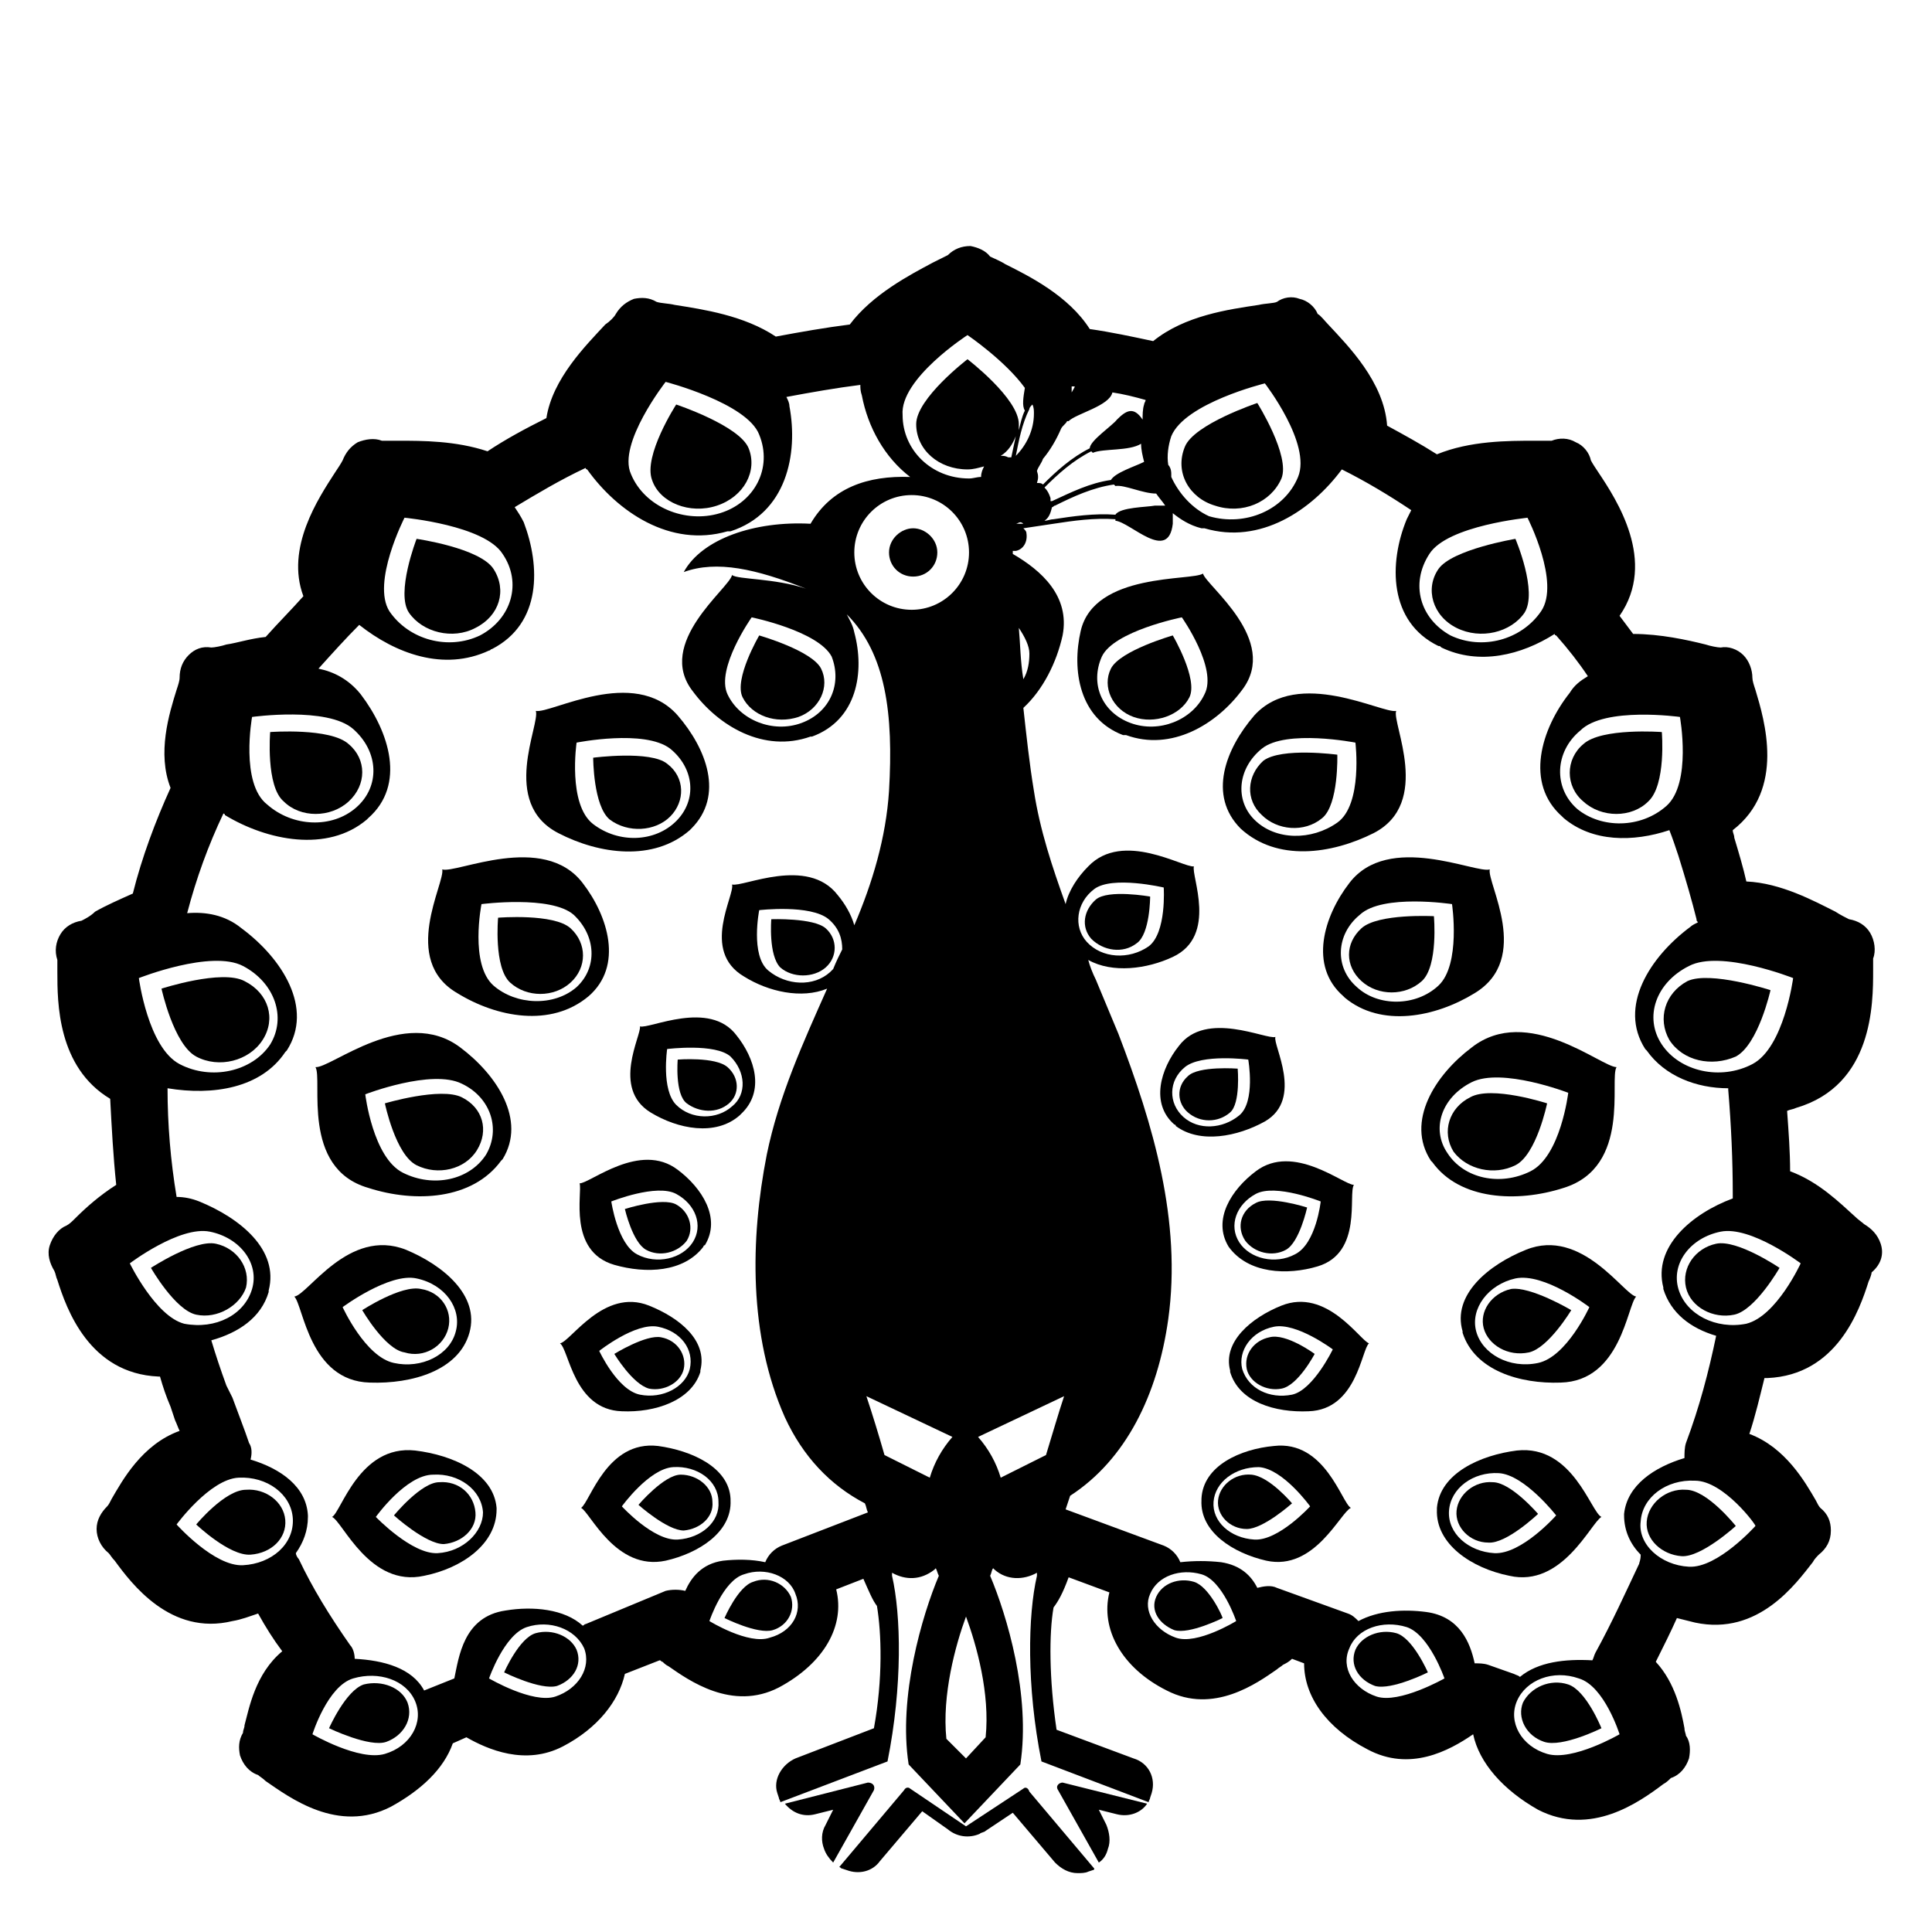 <svg width="128" height="128" xmlns="http://www.w3.org/2000/svg">
  <g>
    <path d="M124.6,82.4c-0.2-0.6-0.6-1-1.1-1.3c-0.1-0.1-0.4-0.3-0.6-0.5c-1-0.9-2.4-2.3-4.3-3c0-1.3-0.1-2.6-0.2-4 c0.2-0.1,0.4-0.1,0.6-0.2c5.1-1.5,5.1-6.9,5.1-9.1c0-0.3,0-0.7,0-0.8c0.2-0.5,0.1-1.2-0.2-1.7c-0.3-0.5-0.8-0.8-1.4-0.9 c-0.2-0.1-0.6-0.3-0.9-0.5c-1.4-0.7-3.6-1.9-5.9-2c-0.2-0.9-0.5-1.9-0.8-2.9c0-0.2-0.1-0.3-0.1-0.5c3.5-2.7,2.1-7.3,1.5-9.3 c-0.1-0.3-0.2-0.6-0.2-0.8c0-0.5-0.2-1.1-0.6-1.5c-0.4-0.4-1-0.6-1.5-0.5c-0.2,0-0.7-0.1-1-0.2c-1.2-0.3-3-0.7-4.8-0.7 c-0.3-0.4-0.6-0.8-0.9-1.2c2.5-3.6-0.2-7.7-1.4-9.5c-0.2-0.3-0.4-0.6-0.5-0.8c-0.1-0.5-0.5-1-1-1.2c-0.5-0.3-1.1-0.3-1.6-0.1 c-0.2,0-0.7,0-1.1,0c-1.8,0-4.3,0-6.5,0.9c-1.1-0.7-2.2-1.3-3.3-1.9c-0.2-2.9-2.6-5.3-3.9-6.7c-0.2-0.2-0.5-0.6-0.7-0.7 c-0.2-0.5-0.7-0.9-1.2-1c-0.5-0.2-1.1-0.1-1.5,0.2c-0.2,0.1-0.8,0.1-1.2,0.2c-2,0.3-4.9,0.7-7,2.4c-1.4-0.3-2.8-0.6-4.2-0.8 c-1.4-2.2-4-3.5-5.6-4.3c-0.3-0.2-0.8-0.4-1-0.5c-0.3-0.4-0.8-0.6-1.3-0.7c-0.6,0-1.1,0.2-1.5,0.6c-0.2,0.1-0.6,0.3-1,0.5 c-1.5,0.8-4,2.1-5.5,4.1c-1.6,0.2-3.3,0.5-4.9,0.8c-2.1-1.4-4.8-1.8-6.7-2.1c-0.4-0.1-0.9-0.1-1.2-0.2c-0.5-0.3-1-0.3-1.5-0.2 c-0.5,0.2-0.9,0.5-1.2,1c-0.1,0.2-0.4,0.5-0.7,0.7c-1.3,1.4-3.5,3.6-3.9,6.2c-1.4,0.7-2.7,1.4-3.9,2.2c-2.1-0.7-4.3-0.7-5.9-0.7 c-0.4,0-0.9,0-1.1,0c-0.5-0.2-1.1-0.1-1.6,0.1c-0.5,0.3-0.8,0.7-1,1.2c-0.1,0.2-0.3,0.5-0.5,0.8c-1.1,1.7-3.3,5-2.1,8.2 c-0.8,0.9-1.7,1.8-2.5,2.7c-1,0.1-1.9,0.4-2.6,0.5c-0.3,0.1-0.8,0.2-1,0.2c-0.6-0.1-1.1,0.1-1.5,0.5c-0.4,0.4-0.6,0.9-0.6,1.5 c0,0.2-0.1,0.5-0.2,0.8c-0.5,1.6-1.3,4.2-0.4,6.5c-1,2.2-1.9,4.6-2.5,7C7.9,59.6,7,60,6.3,60.4C6,60.7,5.6,60.9,5.4,61 c-0.6,0.1-1.1,0.4-1.4,0.9S3.6,63,3.8,63.6c0,0.2,0,0.6,0,0.8c0,2,0,6.3,3.5,8.4c0.1,1.9,0.2,3.8,0.4,5.7c-1.1,0.7-2,1.5-2.7,2.2 c-0.2,0.2-0.4,0.4-0.6,0.5c-0.5,0.2-0.9,0.7-1.1,1.3c-0.2,0.6,0,1.2,0.3,1.7c0.1,0.2,0.1,0.4,0.2,0.6c0.6,1.9,2.1,6.2,6.7,6.4 c0,0,0,0,0.1,0c0.2,0.7,0.4,1.3,0.7,2l0.3,0.9c0.1,0.2,0.2,0.5,0.3,0.7c-2.5,0.9-3.8,3.3-4.5,4.5c-0.1,0.2-0.2,0.4-0.3,0.5 c-0.4,0.4-0.7,0.9-0.7,1.5s0.3,1.2,0.8,1.6c0.1,0.1,0.2,0.3,0.4,0.5c1.1,1.5,3.7,5,7.8,4c0.6-0.1,1.1-0.3,1.7-0.5 c0.5,0.9,1,1.7,1.6,2.5c-1.8,1.5-2.2,3.8-2.5,4.9c0,0.2-0.1,0.3-0.1,0.5c-0.3,0.5-0.3,1-0.2,1.5c0.2,0.6,0.6,1.1,1.2,1.3 c0.1,0.1,0.3,0.2,0.5,0.4c1.6,1.1,4.8,3.5,8.3,1.7c2-1.1,3.5-2.5,4.1-4.2l0.9-0.4c1.4,0.8,3.9,1.9,6.4,0.6c2.3-1.2,3.7-3,4.1-4.8 l2.3-0.9c0.1,0,0.1,0.1,0.2,0.1c0.1,0.1,0.2,0.2,0.4,0.3c1.3,0.9,4.2,3,7.3,1.4c3-1.6,4.4-4.1,3.8-6.5l1.8-0.7 c0.4,0.9,0.6,1.4,0.9,1.8c0.3,1.8,0.4,4.8-0.2,8.1l-5.2,2c-0.9,0.4-1.5,1.4-1.2,2.3l0.1,0.3c0,0.1,0.1,0.2,0.1,0.3l7.1-2.7 c1-5,0.9-9.7,0.3-12.3c0-0.1,0-0.2,0-0.2c0.9,0.5,1.9,0.5,2.8-0.2l0.1-0.1c0.1,0.2,0.1,0.3,0.2,0.5c-1.1,2.6-2.7,8-2,12.5l3.7,3.9 l3.7-3.9c0.7-4.6-0.9-9.9-2-12.5c0.1-0.2,0.1-0.4,0.2-0.5l0.1,0.1c0.8,0.7,1.9,0.7,2.8,0.2c0,0.1,0,0.2,0,0.2 c-0.6,2.6-0.7,7.3,0.3,12.3l7.1,2.7c0-0.1,0.1-0.2,0.1-0.3l0.1-0.3c0.3-1-0.2-2-1.2-2.3l-5.1-1.9c-0.5-3.4-0.5-6.4-0.2-8.1 c0.3-0.4,0.6-0.9,1-2l2.7,1c-0.6,2.4,0.8,5,3.8,6.5c3.1,1.6,6-0.5,7.3-1.4c0.1-0.1,0.3-0.2,0.4-0.3c0.2-0.1,0.4-0.2,0.6-0.4 l0.8,0.3c0,2.2,1.5,4.3,4.2,5.7c2.8,1.5,5.4,0.1,7-1c0.4,1.9,2,3.7,4.3,5c3.5,1.8,6.7-0.5,8.3-1.7c0.2-0.1,0.4-0.3,0.5-0.4 c0.6-0.2,1-0.7,1.2-1.3c0.1-0.5,0.1-1.1-0.2-1.5c0-0.1-0.1-0.3-0.1-0.5c-0.2-1.1-0.6-3-1.9-4.4c0.5-1,1-2,1.4-2.9 c0.4,0.1,0.8,0.2,1.2,0.3c4.2,0.9,6.7-2.6,7.8-4c0.1-0.2,0.3-0.4,0.4-0.5c0.5-0.4,0.8-0.9,0.8-1.6c0-0.6-0.2-1.1-0.7-1.5 c-0.1-0.1-0.2-0.3-0.3-0.5c-0.7-1.2-2-3.5-4.4-4.4c0.4-1.2,0.7-2.5,1-3.7c0.1,0,0.2,0,0.2,0c4.6-0.2,6.1-4.5,6.7-6.4 c0.1-0.2,0.2-0.5,0.2-0.6C124.7,83.7,124.8,83,124.6,82.4z M118.8,64.8c0,0-0.6,4.6-2.7,5.7c-2.1,1.1-4.8,0.5-6-1.3 c-1.2-1.8-0.4-4.1,1.8-5.2C114,62.9,118.8,64.8,118.8,64.8z M111.3,47.5c0,0,0.8,4.4-0.9,5.9s-4.3,1.5-5.9,0.2 c-1.6-1.4-1.5-3.8,0.2-5.2C106.3,46.8,111.3,47.5,111.3,47.5z M94.7,36.7c1.2-1.9,6.6-2.4,6.5-2.4c0,0,2.2,4.3,0.9,6.2 c-1.3,1.9-3.9,2.6-6,1.6C94.1,41,93.4,38.7,94.7,36.7z M77.6,28.9c0.9-2.2,6.2-3.5,6.2-3.5s3.1,4,2.2,6.2c-0.9,2.2-3.5,3.3-5.9,2.6 c-1.1-0.5-2-1.5-2.5-2.6c0-0.1,0-0.1,0-0.2c0-0.3-0.1-0.5-0.2-0.6C77.3,30.2,77.4,29.5,77.6,28.9z M76.6,32.7 c0.2,0.3,0.4,0.5,0.6,0.8c-0.2,0-0.4,0-0.7,0c-0.5,0.1-2.3,0.1-2.6,0.6c-1.4-0.1-2.8,0.1-4.1,0.3c-0.2,0-0.4,0.1-0.6,0.1 c0.3-0.2,0.4-0.5,0.5-0.9c0.1,0,0.1-0.1,0.2-0.1c1.2-0.6,2.5-1.2,3.9-1.4l0.1,0.1C74.5,32.1,75.7,32.7,76.6,32.7z M69.2,32.3 c0.9-0.9,1.9-1.8,3.1-2.4l0.1,0.1c0.7-0.3,2.4-0.1,3.2-0.6c0,0.4,0.1,0.8,0.2,1.2c-0.6,0.3-1.9,0.7-2.2,1.2 c-1.4,0.2-2.6,0.8-3.9,1.4c0,0,0,0-0.1,0c0-0.1,0-0.2,0-0.2C69.5,32.7,69.4,32.5,69.2,32.3z M71,25.6c0.1,0,0.1,0,0.2,0 c0,0.1-0.1,0.2-0.2,0.4C71,25.9,71,25.7,71,25.6z M68.7,31.2c0.1-0.3,0.3-0.5,0.4-0.8c0.5-0.6,0.9-1.3,1.2-2 c0.1-0.2,0.3-0.3,0.4-0.5h0.1c0.5-0.5,2.7-1,2.9-1.9c0.7,0.1,1.5,0.3,2.2,0.5c0,0.1-0.1,0.2-0.1,0.3c-0.1,0.3-0.1,0.7-0.1,1 c-0.6-0.9-1.1-0.6-1.7,0c-0.3,0.4-1.8,1.4-1.8,1.9c-1.2,0.6-2.2,1.5-3.1,2.4C69,32,68.9,32,68.7,32C68.8,31.7,68.8,31.5,68.7,31.2z M68.4,26.8c0.1,0.2,0.1,0.4,0.1,0.6c0,1.1-0.5,2.1-1.2,2.8c0.2-1,0.4-2.1,0.9-3.1C68.2,27,68.3,26.9,68.4,26.8z M66.8,30.3 c-0.2-0.1-0.3-0.1-0.5-0.1c0.5-0.3,0.8-0.8,1-1.3c-0.1,0.5-0.2,0.9-0.3,1.4C66.9,30.3,66.9,30.3,66.8,30.3z M67.8,34.7 c-0.1,0-0.2,0-0.3,0c-0.1,0-0.1,0-0.2,0c0.1,0,0.2-0.1,0.3-0.1C67.6,34.6,67.7,34.6,67.8,34.7z M64.1,22.2c0,0,2.5,1.7,3.8,3.5 c-0.1,0.6-0.2,1.2,0,1.5c-0.2,0.4-0.3,0.9-0.4,1.3c0-0.1,0-0.3,0-0.4c0-1.7-3.4-4.3-3.4-4.3s-3.4,2.6-3.4,4.3c0,1.7,1.5,3,3.4,3 c0.4,0,0.7-0.1,1.1-0.2c-0.1,0.2-0.2,0.4-0.2,0.7c-0.3,0-0.5,0.1-0.8,0.1c-2.5,0-4.4-1.9-4.4-4.2C59.6,25.1,64.1,22.2,64.1,22.2z M64.2,36.6c0,2.1-1.7,3.8-3.8,3.8c-2.1,0-3.8-1.7-3.8-3.8c0-2.1,1.7-3.8,3.8-3.8C62.5,32.8,64.2,34.5,64.2,36.6z M44.1,25.3 c0,0,5.4,1.4,6.2,3.5c0.9,2.2-0.3,4.5-2.6,5.2s-5-0.4-5.9-2.6C40.9,29.4,44.1,25.3,44.1,25.3z M26.8,34.3c0,0,5.3,0.5,6.5,2.4 c1.3,1.9,0.6,4.3-1.5,5.4c-2.1,1-4.7,0.3-6-1.6C24.6,38.6,26.8,34.3,26.8,34.3z M16.7,47.5c0,0,5-0.7,6.7,0.8 c1.7,1.5,1.8,3.8,0.2,5.2c-1.6,1.4-4.2,1.3-5.9-0.2C15.9,51.9,16.7,47.5,16.7,47.5z M16.1,64c2.1,1.1,2.9,3.4,1.8,5.2 c-1.2,1.8-3.9,2.4-6,1.3c-2.1-1.1-2.7-5.7-2.7-5.7S14,62.9,16.1,64z M8.6,83.7c0,0,3.3-2.5,5.3-2.1c2,0.4,3.3,2.1,2.8,3.8 c-0.5,1.7-2.4,2.7-4.5,2.3C10.3,87.2,8.6,83.7,8.6,83.7z M16.1,103.7c-1.9,0.1-4.4-2.7-4.4-2.7s2.2-3,4.1-3.1 c1.9-0.1,3.5,1.1,3.6,2.7C19.5,102.3,18,103.6,16.1,103.7z M25.5,116.2c-1.7,0.5-4.8-1.3-4.8-1.3s1-3.2,2.7-3.7 c1.7-0.5,3.5,0.1,4.1,1.5C28.1,114.1,27.2,115.7,25.5,116.2z M36.8,112.4c-1.5,0.5-4.4-1.2-4.4-1.2s1-2.9,2.5-3.4s3.2,0.1,3.8,1.4 C39.2,110.5,38.3,111.9,36.8,112.4z M51,108.5c-1.4,0.5-4-1.1-4-1.1s0.9-2.7,2.3-3.1c1.4-0.5,3,0.1,3.4,1.3 C53.2,106.8,52.5,108.1,51,108.5z M51.8,102.4c-0.5,0.2-0.9,0.6-1.1,1.1c-0.9-0.2-1.9-0.2-2.8-0.1c-1.4,0.2-2.1,1.1-2.5,2 c-0.4-0.1-0.9-0.1-1.3,0l-5.3,2.2c-0.1,0-0.1,0.1-0.2,0.1c-1.2-1.1-3.3-1.3-5.1-1c-2.8,0.4-3.1,3.1-3.4,4.5l-2,0.8 c-0.8-1.5-2.7-2-4.6-2.1c0-0.3-0.1-0.7-0.3-0.9c-1.4-2-2.5-3.8-3.4-5.7c-0.1-0.1-0.2-0.3-0.2-0.4c0.5-0.7,0.8-1.5,0.8-2.4v-0.1 c-0.1-1.9-1.8-3.1-3.8-3.7c0.1-0.4,0.1-0.8-0.1-1.1c-0.3-0.9-0.7-1.9-1.1-3L15,91.8c-0.4-1.1-0.7-2-1-3c1.8-0.5,3.3-1.5,3.8-3.2 v-0.1c0.7-2.7-1.9-4.8-4.6-5.9c-0.5-0.2-1-0.3-1.5-0.3c-0.4-2.4-0.6-4.8-0.6-7.2c3,0.5,6.2,0,7.8-2.4l0.1-0.1 c1.8-2.8-0.3-6.1-3-8.1c-1.1-0.9-2.4-1.1-3.6-1c0.6-2.3,1.4-4.5,2.4-6.6c0,0,0.1,0,0.1,0.1c2.8,1.7,6.8,2.5,9.4,0.3l0.1-0.1 c2.5-2.2,1.4-5.7-0.5-8.2c-0.8-1-1.8-1.5-2.8-1.7c0.9-1,1.8-2,2.7-2.9c2.4,1.9,5.6,3.1,8.6,1.7c0.1,0,0.1-0.1,0.2-0.1 c3.3-1.7,3.2-5.5,2.1-8.4c-0.2-0.4-0.4-0.7-0.6-1c1.5-0.9,3-1.8,4.7-2.6c0,0,0,0.1,0.1,0.1c2,2.8,5.5,5.2,9.3,4.1 c0.1,0,0.1,0,0.2,0c3.7-1.2,4.5-5.1,3.9-8.3c0-0.2-0.1-0.4-0.2-0.6c1.6-0.3,3.3-0.6,4.9-0.8c0,0.2,0,0.4,0.1,0.7 c0.4,2.1,1.5,4.1,3.2,5.4c-2.8-0.1-5.2,0.7-6.6,3.1c-3.7-0.2-7.2,1-8.4,3.2c2.2-0.8,4.8-0.2,8.1,1.1c-2.1-0.7-4.5-0.6-4.9-0.9 c-0.2,0.9-5.1,4.5-2.6,7.7c1.7,2.3,4.7,4.1,7.8,3h0.1c3-1.1,3.5-4.3,2.8-6.9c-0.1-0.5-0.3-0.8-0.5-1.2c2.6,2.6,3.1,6.6,2.8,11.7 c-0.2,3.1-1.1,6.1-2.3,8.9c-0.2-0.7-0.6-1.4-1.1-2c-2-2.6-6.3-0.5-7-0.7c0.2,0.7-2.1,4.4,0.8,6.1c1.6,1,3.8,1.5,5.5,0.8 c-1.6,3.6-3.2,7.1-4,11c-1.1,5.6-1.2,12,1.2,17.4c1.2,2.6,3,4.5,5.3,5.7c0.1,0.2,0.1,0.4,0.2,0.6L51.8,102.4z M53.1,47.9 c-1.9,0.7-4.1-0.2-4.9-1.9s1.6-5.1,1.6-5.1s4.4,0.9,5.3,2.6C55.8,45.3,55,47.2,53.1,47.9z M55.8,62.9c-0.2,0.4-0.4,0.8-0.6,1.3 c-0.1,0.1-0.1,0.1-0.2,0.2c-1.1,1-2.9,0.9-4.1-0.1c-1.2-1-0.6-4-0.6-4s3.4-0.4,4.6,0.6C55.6,61.5,55.8,62.2,55.8,62.9z M61.6,97.9 l-3-1.5c-0.4-1.4-0.8-2.7-1.2-3.9l5.7,2.7C62.4,96,61.9,96.9,61.6,97.9z M65.3,115.1l-1.3,1.4l-1.3-1.3c-0.3-2.9,0.6-6.2,1.3-8.1 C64.7,109,65.6,112.2,65.3,115.1z M69.3,96.4l-3,1.5c-0.3-1-0.8-1.9-1.5-2.7l5.7-2.7C70.1,93.7,69.7,95.1,69.3,96.4z M77.9,108.5 c-1.4-0.5-2.2-1.8-1.7-2.9c0.5-1.2,2-1.7,3.4-1.3c1.4,0.4,2.3,3.1,2.3,3.1S79.3,109,77.9,108.5z M91.2,112.4 c-1.5-0.5-2.4-1.9-1.8-3.2c0.5-1.3,2.2-1.9,3.8-1.4c1.5,0.5,2.5,3.4,2.5,3.4S92.7,112.9,91.2,112.4z M102.5,116.2 c-1.7-0.5-2.6-2.1-2-3.5c0.6-1.4,2.4-2.1,4.1-1.5c1.7,0.5,2.7,3.7,2.7,3.7S104.2,116.7,102.5,116.2z M108.6,103.6 c-0.9,1.9-1.8,3.9-2.9,5.9c-0.1,0.2-0.1,0.3-0.2,0.5c-1.8-0.1-3.6,0.1-4.8,1.1c-0.1-0.1-0.2-0.1-0.4-0.2l-1.7-0.6 c-0.3-0.1-0.6-0.1-0.9-0.1c-0.3-1.4-1-3.1-3.2-3.4c-1.5-0.2-3.2-0.1-4.5,0.6c-0.2-0.2-0.4-0.4-0.7-0.5l-4.7-1.7 c-0.4-0.2-0.9-0.1-1.3,0c-0.4-0.8-1.1-1.5-2.4-1.7c-0.9-0.1-1.8-0.1-2.7,0c-0.2-0.5-0.6-0.9-1.1-1.1l-6.5-2.4 c0.1-0.3,0.2-0.6,0.3-0.9c3.7-2.4,5.8-6.7,6.5-11.7c0.9-6.5-1-12.9-3.3-18.9c-0.5-1.2-1-2.4-1.5-3.6c-0.2-0.4-0.4-0.9-0.5-1.3 c1.6,0.9,3.9,0.6,5.6-0.2c3-1.4,1.2-5.4,1.4-6c-0.7,0.1-4.7-2.4-7,0c-0.7,0.7-1.3,1.6-1.5,2.5c-0.9-2.5-1.7-4.9-2.1-7.5 c-0.3-1.8-0.5-3.7-0.7-5.5c1.3-1.2,2.2-3,2.6-4.8c0.5-2.6-1.4-4.3-3.3-5.4c0-0.1,0-0.1,0-0.2c0.1,0,0.1,0,0.2,0 c0.5-0.1,0.8-0.6,0.7-1.2c0-0.1-0.1-0.2-0.2-0.3c0.7-0.1,1.3-0.2,2-0.3c1.3-0.2,2.7-0.4,4.1-0.3v0.1c1,0.1,3.5,2.8,3.8,0.2 c0-0.3,0-0.5,0-0.7c0.5,0.4,1.1,0.8,1.9,1c0.1,0,0.1,0,0.2,0c3.7,1.1,7.1-1.2,9.1-3.9c1.6,0.8,3.1,1.7,4.6,2.7 c-0.1,0.2-0.2,0.4-0.3,0.6c-1.2,2.9-1.2,6.8,2.1,8.4c0.1,0,0.1,0,0.2,0.1c2.5,1.2,5.3,0.5,7.5-0.9c0,0,0,0.1,0.1,0.1 c0.8,0.9,1.5,1.8,2.1,2.7c-0.5,0.3-0.9,0.6-1.2,1.1c-1.9,2.4-3,6-0.5,8.2l0.1,0.1c1.9,1.6,4.6,1.6,7,0.8c0.2,0.5,0.4,1.1,0.6,1.7 c0.5,1.6,0.9,3,1.2,4.2c0,0.1,0,0.1,0.1,0.2c-0.2,0.1-0.4,0.2-0.5,0.3c-2.7,2-4.8,5.3-3,8.1l0.1,0.1c1.2,1.7,3.3,2.5,5.4,2.5v0.1 c0.2,2.4,0.3,4.7,0.3,6.9c0,0.1,0,0.2,0,0.3c-2.7,1-5.3,3.2-4.6,5.9v0.1c0.5,1.6,1.8,2.6,3.5,3.1c-0.5,2.4-1.1,4.7-2,7.1 c-0.1,0.3-0.1,0.7-0.1,1c-2,0.6-3.8,1.8-4,3.7v0.1c0,1,0.4,1.9,1.1,2.6C108.7,103.4,108.6,103.5,108.6,103.6z M72.5,58.9 c1.2-0.9,4.6-0.1,4.6-0.1s0.2,3-1,3.9c-1.3,0.9-3.1,0.8-4.1-0.3C71.1,61.4,71.3,59.8,72.5,58.9z M67.5,41.6 c0.4,0.6,0.7,1.2,0.7,1.7c0,0.6-0.1,1.2-0.4,1.7C67.6,43.8,67.6,42.7,67.5,41.6z M116.3,101.1c0,0-2.5,2.8-4.4,2.7 c-1.9-0.1-3.4-1.5-3.2-3c0.1-1.6,1.7-2.8,3.6-2.7C114.2,98.1,116.4,101.1,116.3,101.1z M115.7,87.7c-2,0.4-4-0.6-4.5-2.3 c-0.5-1.7,0.8-3.4,2.8-3.8c2-0.4,5.3,2.1,5.3,2.1S117.7,87.2,115.7,87.7z"/>
    <path d="M57.5,118.1l-5.5,1.4c0.5,0.6,1.2,0.9,2,0.7l1.2-0.3l-0.5,1c-0.3,0.5-0.3,1.1-0.1,1.6c0.1,0.3,0.3,0.6,0.6,0.9l2.7-4.8 C58,118.3,57.8,118.1,57.5,118.1z"/>
    <path d="M67.8,118.5L64,121l-3.7-2.5c-0.1-0.1-0.3-0.1-0.4,0.1l-4.3,5.1c0.1,0,0.1,0.1,0.2,0.1l0.3,0.1c0.8,0.3,1.7,0.1,2.2-0.6 l2.8-3.3l1.7,1.2c0.6,0.5,1.4,0.6,2.1,0.3c0.1-0.1,0.3-0.1,0.4-0.2l1.8-1.2l2.8,3.3c0.4,0.4,0.9,0.7,1.5,0.7c0.2,0,0.5,0,0.7-0.1 l0.3-0.1c0,0,0.1,0,0.1-0.1l-4.3-5.1C68.1,118.4,67.9,118.4,67.8,118.5z"/>
    <path d="M70.1,118.6l2.7,4.8c0.3-0.2,0.5-0.5,0.6-0.9c0.2-0.5,0.1-1.1-0.1-1.6l-0.5-1l1.2,0.3c0.8,0.2,1.6-0.1,2-0.7l-5.6-1.4 C70.2,118.1,69.9,118.3,70.1,118.6z"/>
    <path d="M47.5,33.5c1.8-0.6,2.7-2.3,2.1-3.8c-0.6-1.5-4.8-2.9-4.8-2.9s-2.2,3.4-1.6,5C43.7,33.3,45.7,34.1,47.5,33.5z"/>
    <path d="M50.3,42.1c0,0-1.7,2.9-1.1,4.1c0.6,1.2,2.2,1.8,3.7,1.3c1.4-0.5,2.1-2,1.5-3.2C53.8,43.1,50.3,42.1,50.3,42.1z"/>
    <path d="M37,55.2c2.7,1.4,6.3,1.9,8.7-0.2l0.1-0.1c2.2-2.2,1-5.3-0.9-7.5c-2.9-3.3-8.4-0.1-9.4-0.3C35.8,48,33.1,53.2,37,55.2z M38.2,49.2c0,0,4.5-0.9,6.2,0.4c1.6,1.3,1.8,3.4,0.4,4.8c-1.4,1.4-3.8,1.5-5.5,0.2C37.6,53.3,38.2,49.2,38.2,49.2z"/>
    <path d="M44.4,54.1c1-1,1-2.6-0.2-3.5c-1.1-0.9-4.9-0.4-4.9-0.4s0,3.2,1.1,4.1C41.6,55.2,43.4,55.1,44.4,54.1z"/>
    <path d="M51.1,60.9c0,0-0.2,2.4,0.6,3.2c0.8,0.7,2.2,0.7,3,0c0.8-0.7,0.8-1.9,0-2.6S51.1,60.9,51.1,60.9z"/>
    <path d="M31.5,41.6c1.6-0.8,2.1-2.5,1.2-3.9c-0.9-1.4-5.1-2-5.1-2s-1.4,3.6-0.5,4.9C28,41.9,30,42.4,31.5,41.6z"/>
    <path d="M23.1,53.1c1.2-1.1,1.2-2.8,0-3.8c-1.2-1.1-5.2-0.8-5.2-0.8s-0.3,3.6,0.9,4.6C19.9,54.2,21.9,54.2,23.1,53.1z"/>
    <path d="M39,66c2.3-2,1.3-5.3-0.4-7.5c-2.6-3.4-8.4-0.6-9.3-0.9c0.2,0.9-2.8,6,1,8.2C32.9,67.4,36.5,68.1,39,66C39,66,39,66,39,66z M32.7,65.3c-1.6-1.4-0.8-5.4-0.8-5.4s4.6-0.6,6.1,0.7c1.5,1.4,1.6,3.5,0.2,4.8C36.7,66.7,34.2,66.6,32.7,65.3z"/>
    <path d="M37.8,61.5c-1.1-1-4.8-0.7-4.8-0.7s-0.3,3.3,0.8,4.3c1.1,1,2.9,1,4,0C38.9,64.1,38.9,62.5,37.8,61.5z"/>
    <path d="M42.4,68c0.1,0.6-1.9,4.1,0.7,5.7c1.8,1.1,4.3,1.6,5.9,0.2c0,0,0,0,0.1-0.1c1.6-1.5,0.9-3.7-0.3-5.2 C47,66.2,43,68.2,42.4,68z M48.5,73.3c-1,0.9-2.7,0.9-3.7-0.1s-0.6-3.7-0.6-3.7s3.2-0.4,4.2,0.5C49.4,71,49.5,72.5,48.5,73.3z"/>
    <path d="M44.9,70.2c0,0-0.2,2.3,0.6,2.9c0.8,0.6,2,0.7,2.8,0c0.7-0.6,0.7-1.7-0.1-2.4S44.9,70.2,44.9,70.2z"/>
    <path d="M13,70c1.5,0.8,3.5,0.3,4.4-1.1c0.9-1.4,0.4-3.1-1.2-3.9c-1.5-0.8-5.5,0.5-5.5,0.5S11.5,69.2,13,70z"/>
    <path d="M30.5,69.4c-3.7-2.8-8.6,1.4-9.6,1.3c0.5,0.8-1,6.7,3.5,8c3.1,1,6.9,0.8,8.8-1.8l0.1-0.1C34.9,74.2,32.9,71.2,30.5,69.4z M32.2,76.5c-1.1,1.7-3.5,2.2-5.5,1.2s-2.5-5.2-2.5-5.2s4.4-1.7,6.4-0.7C32.5,72.7,33.2,74.8,32.2,76.5z"/>
    <path d="M25.5,73.1c0,0,0.7,3.4,2.1,4.1c1.4,0.7,3.2,0.3,4-1c0.8-1.3,0.4-2.8-1-3.5C29.2,72,25.5,73.1,25.5,73.1z"/>
    <path d="M40.7,83.8c2.1,0.6,4.6,0.5,5.9-1.2c0,0,0-0.1,0.1-0.1c1.1-1.8-0.2-3.8-1.8-5c-2.5-1.9-5.8,0.9-6.5,0.9 C38.6,79,37.6,82.9,40.7,83.8z M44.8,79.1c1.3,0.7,1.8,2.1,1.1,3.2c-0.7,1.1-2.4,1.5-3.7,0.8c-1.3-0.7-1.7-3.5-1.7-3.5 S43.5,78.4,44.8,79.1z"/>
    <path d="M42.8,82.8c0.9,0.5,2.1,0.2,2.7-0.6c0.5-0.8,0.2-1.9-0.7-2.4c-0.9-0.5-3.4,0.3-3.4,0.3S41.9,82.3,42.8,82.8z"/>
    <path d="M16.3,85.3c0.3-1.3-0.6-2.6-2-2.9C12.9,82.1,10,84,10,84s1.6,2.8,3,3.1S15.9,86.5,16.3,85.3z"/>
    <path d="M31.1,88.3L31.1,88.3c0.7-2.5-1.8-4.5-4.2-5.5c-3.8-1.5-6.5,3-7.4,3.1c0.6,0.6,1,5.6,5,5.7C27.3,91.7,30.4,90.8,31.1,88.3z M22.7,86.6c0,0,3.1-2.3,4.9-1.9c1.9,0.4,3,2,2.6,3.5c-0.4,1.6-2.3,2.5-4.1,2.1C24.2,89.9,22.7,86.6,22.7,86.6z"/>
    <path d="M29.7,88c0.3-1.2-0.5-2.4-1.8-2.6c-1.3-0.3-3.9,1.4-3.9,1.4s1.5,2.6,2.8,2.8C28.1,90,29.4,89.2,29.7,88z"/>
    <path d="M41.2,93.5c2.2,0.1,4.6-0.7,5.2-2.6v-0.1c0.5-2-1.4-3.5-3.4-4.3c-3-1.2-5.2,2.4-5.9,2.5C37.7,89.4,38,93.4,41.2,93.5z M43.6,87.9c1.5,0.3,2.4,1.5,2.1,2.8c-0.3,1.2-1.8,2-3.3,1.7c-1.5-0.3-2.7-2.9-2.7-2.9S42.1,87.6,43.6,87.9z"/>
    <path d="M43,92c1,0.2,2.1-0.4,2.3-1.3c0.2-0.9-0.4-1.9-1.5-2.1c-1-0.2-3.1,1.1-3.1,1.1S41.9,91.7,43,92z"/>
    <path d="M16.3,98.7c-1.4,0-3.3,2.3-3.3,2.3s2.2,2.1,3.6,2c1.4-0.1,2.4-1.1,2.3-2.3C18.8,99.5,17.6,98.6,16.3,98.7z"/>
    <path d="M27.5,96.1c-3.7-0.4-4.9,4.1-5.5,4.4c0.7,0.3,2.5,4.7,6.1,3.9c2.5-0.5,4.8-2.1,4.8-4.4v-0.1C32.7,97.6,30,96.4,27.5,96.1z M29,102.9c-1.7,0.1-4.1-2.4-4.1-2.4s2-2.8,3.8-2.8c1.7-0.1,3.2,1,3.3,2.5C32,101.5,30.7,102.8,29,102.9z"/>
    <path d="M29.1,98.2c-1.2,0-3,2.2-3,2.2s2.1,1.9,3.3,1.9c1.2-0.1,2.2-1,2.1-2.1C31.4,99,30.4,98.1,29.1,98.2z"/>
    <path d="M43.6,95.8c-3.4-0.4-4.5,3.7-5.1,4.1c0.6,0.3,2.3,4.2,5.6,3.5c2.2-0.5,4.4-1.9,4.3-4v-0.1C48.3,97.2,45.8,96.1,43.6,95.8z M44.9,102c-1.6,0.1-3.7-2.2-3.7-2.2s1.8-2.5,3.4-2.6c1.6-0.1,3,0.9,3,2.3C47.7,100.8,46.5,101.9,44.9,102z"/>
    <path d="M45.1,97.7c-1.1,0-2.8,2-2.8,2s1.9,1.7,3,1.7c1.1-0.1,2-0.9,1.9-1.9C47.2,98.5,46.2,97.7,45.1,97.7z"/>
    <path d="M24.1,111.6c-1.2,0.4-2.3,2.9-2.3,2.9s2.7,1.3,3.8,0.9c1.1-0.4,1.8-1.5,1.4-2.6C26.6,111.8,25.3,111.3,24.1,111.6z"/>
    <path d="M35.5,108.2c-1.1,0.3-2.1,2.6-2.1,2.6s2.4,1.2,3.5,0.9c1.1-0.4,1.7-1.4,1.3-2.4C37.8,108.4,36.6,107.9,35.5,108.2z"/>
    <path d="M49.9,104.8c-1,0.3-1.9,2.4-1.9,2.4s2.2,1.1,3.2,0.8s1.5-1.3,1.2-2.2C52,104.9,50.9,104.4,49.9,104.8z"/>
    <path d="M80.5,33.5c1.8,0.6,3.7-0.2,4.4-1.8c0.6-1.5-1.6-5-1.6-5s-4.2,1.4-4.8,2.9C77.8,31.3,78.8,33,80.5,33.5z"/>
    <path d="M82.3,45.7c2.5-3.3-2.4-6.9-2.6-7.7c-0.7,0.5-7.2-0.1-8.1,3.8c-0.6,2.6-0.1,5.8,2.8,6.9c0,0,0.1,0,0.2,0 C77.6,49.8,80.6,48,82.3,45.7z M79.8,46c-0.8,1.7-3,2.6-4.9,1.9c-1.9-0.7-2.7-2.6-1.9-4.4c0.8-1.7,5.3-2.6,5.3-2.6 S80.7,44.3,79.8,46z"/>
    <path d="M73.6,44.3c-0.6,1.2,0.1,2.7,1.5,3.2c1.4,0.5,3.1-0.1,3.7-1.3c0.6-1.2-1.1-4.1-1.1-4.1S74.2,43.1,73.6,44.3z"/>
    <path d="M82.2,54.9L82.2,54.9c2.4,2.2,6,1.7,8.8,0.3c3.9-2,1.2-7.3,1.5-8.1c-0.9,0.2-6.5-2.9-9.4,0.3C81.2,49.6,80,52.7,82.2,54.9z M83.6,49.6c1.6-1.3,6.2-0.4,6.2-0.4s0.5,4.1-1.2,5.3c-1.7,1.2-4.1,1.2-5.5-0.2C81.8,53,82,50.9,83.6,49.6z"/>
    <path d="M87.6,54.2c1.1-0.9,1-4.2,1-4.2s-3.7-0.5-4.9,0.4c-1.1,1-1.2,2.6-0.1,3.6C84.6,55,86.4,55.2,87.6,54.2z"/>
    <path d="M75.3,62.5c0.9-0.6,0.9-3.1,0.9-3.1s-2.8-0.5-3.6,0.2c-0.8,0.7-1,1.8-0.3,2.6C73.1,63,74.4,63.2,75.3,62.5z"/>
    <path d="M96.5,41.6c1.6,0.8,3.6,0.3,4.5-1c0.9-1.4-0.6-4.9-0.6-4.9s-4.2,0.7-5.1,2C94.4,39,94.9,40.8,96.5,41.6z"/>
    <path d="M104.9,53.1c1.2,1.1,3.2,1.1,4.3,0c1.2-1.1,0.9-4.6,0.9-4.6s-4-0.3-5.2,0.8C103.7,50.3,103.7,52.1,104.9,53.1z"/>
    <path d="M98.7,57.6c-0.9,0.3-6.7-2.5-9.3,0.9C87.7,60.7,86.7,64,89,66l0.1,0.1c2.4,2,6,1.3,8.6-0.3C101.5,63.5,98.5,58.5,98.7,57.6 z M95.3,65.3c-1.5,1.4-4,1.4-5.4,0.1c-1.5-1.3-1.4-3.5,0.2-4.8c1.5-1.4,6.1-0.7,6.1-0.7S96.8,63.9,95.3,65.3z"/>
    <path d="M90.2,61.5c-1.1,1-1.1,2.5,0,3.5c1.1,1,2.9,1,4,0c1.1-1,0.8-4.3,0.8-4.3S91.3,60.5,90.2,61.5z"/>
    <path d="M83.8,74.3c2.6-1.5,0.5-5.1,0.7-5.6c-0.6,0.2-4.6-1.8-6.4,0.6c-1.2,1.5-1.9,3.8-0.3,5.2c0,0,0.1,0,0.1,0.1 C79.5,75.8,82,75.3,83.8,74.3z M78.5,70.7c1.1-0.9,4.2-0.5,4.2-0.5s0.5,2.8-0.6,3.7c-1.1,0.9-2.7,1-3.7,0.1 C77.4,73.1,77.4,71.6,78.5,70.7z"/>
    <path d="M82,70.8c0,0-2.6-0.2-3.3,0.5c-0.8,0.7-0.7,1.8,0,2.4c0.8,0.7,2,0.7,2.8,0C82.2,73.1,82,70.8,82,70.8z"/>
    <path d="M110.6,68.9c0.9,1.4,2.8,1.8,4.4,1.1c1.5-0.8,2.3-4.4,2.3-4.4s-4-1.3-5.5-0.6C110.3,65.8,109.8,67.5,110.6,68.9z"/>
    <path d="M103.6,78.7c4.5-1.4,3-7.2,3.5-8c-1,0-5.9-4.2-9.6-1.3c-2.4,1.8-4.4,4.9-2.7,7.5l0.1,0.1C96.7,79.5,100.5,79.7,103.6,78.7z M97.5,71.7c2-1,6.4,0.7,6.4,0.7s-0.5,4.2-2.5,5.2s-4.4,0.5-5.5-1.2C94.8,74.8,95.5,72.7,97.5,71.7z"/>
    <path d="M100.4,77.2c1.4-0.7,2.1-4.1,2.1-4.1s-3.7-1.2-5.1-0.4c-1.4,0.7-1.9,2.3-1.1,3.6C97.2,77.5,99,77.9,100.4,77.2z"/>
    <path d="M81.4,82.6c1.3,1.8,3.9,1.9,5.9,1.3c3-0.9,2-4.8,2.4-5.4c-0.7,0-4-2.8-6.5-0.9C81.6,78.8,80.3,80.8,81.4,82.6z M87.5,79.6 c0,0-0.3,2.8-1.7,3.5c-1.3,0.7-3,0.3-3.7-0.8c-0.7-1.1-0.2-2.5,1.1-3.2C84.5,78.4,87.5,79.6,87.5,79.6z"/>
    <path d="M82.5,82.2c0.6,0.8,1.8,1.1,2.7,0.6c0.9-0.5,1.4-2.8,1.4-2.8s-2.5-0.8-3.4-0.3C82.2,80.2,81.9,81.3,82.5,82.2z"/>
    <path d="M113.7,82.4c-1.4,0.3-2.3,1.6-2,2.9s1.8,2.1,3.2,1.8c1.4-0.3,3-3.1,3-3.1S115.1,82.1,113.7,82.4z"/>
    <path d="M101.1,82.8c-2.5,1-4.9,3-4.2,5.4v0.1c0.8,2.5,3.8,3.4,6.5,3.3c4-0.1,4.4-5.1,5-5.7C107.6,85.8,104.8,81.3,101.1,82.8z M101.9,90.3c-1.9,0.4-3.7-0.6-4.1-2.1c-0.4-1.5,0.8-3.1,2.6-3.5c1.9-0.4,4.9,1.9,4.9,1.9S103.8,89.9,101.9,90.3z"/>
    <path d="M100.1,85.4c-1.3,0.3-2.1,1.5-1.8,2.6s1.6,1.9,3,1.6c1.3-0.3,2.8-2.8,2.8-2.8S101.4,85.2,100.1,85.4z"/>
    <path d="M84.9,86.5c-2,0.8-3.9,2.4-3.4,4.3v0.1c0.6,2,3,2.7,5.2,2.6c3.2-0.1,3.5-4.1,4-4.5C90.1,88.8,87.9,85.3,84.9,86.5z M85.6,92.4c-1.5,0.3-2.9-0.4-3.3-1.7c-0.3-1.2,0.6-2.5,2.1-2.8c1.5-0.3,3.9,1.5,3.9,1.5S87,92.1,85.6,92.4z"/>
    <path d="M84.1,88.6c-1,0.2-1.7,1.1-1.5,2.1c0.2,0.9,1.3,1.5,2.3,1.3c1.1-0.2,2.2-2.3,2.2-2.3S85.2,88.3,84.1,88.6z"/>
    <path d="M111.7,98.7c-1.3-0.1-2.5,0.9-2.6,2.1c-0.1,1.2,1,2.2,2.3,2.3c1.3,0.1,3.6-2,3.6-2S113.1,98.7,111.7,98.7z"/>
    <path d="M100.5,96.1c-2.4,0.3-5.1,1.5-5.3,3.8v0.1c-0.1,2.3,2.3,3.9,4.8,4.4c3.5,0.8,5.4-3.5,6.1-3.9 C105.4,100.2,104.2,95.7,100.5,96.1z M99,102.9c-1.7-0.1-3.1-1.3-3-2.8s1.6-2.6,3.3-2.5c1.7,0.1,3.8,2.8,3.8,2.8 S100.8,103,99,102.9z"/>
    <path d="M98.9,98.2c-1.2-0.1-2.3,0.8-2.4,1.9c-0.1,1.1,0.9,2.1,2.1,2.1c1.2,0.1,3.3-1.9,3.3-1.9S100.1,98.2,98.9,98.2z"/>
    <path d="M84.4,95.8c-2.2,0.2-4.7,1.3-4.8,3.5v0.1c-0.1,2.1,2.1,3.5,4.3,4c3.2,0.7,4.9-3.2,5.6-3.5C88.9,99.6,87.8,95.4,84.4,95.8z M83.1,102c-1.6-0.1-2.8-1.2-2.7-2.5c0.1-1.3,1.4-2.3,3-2.3c1.6,0.1,3.4,2.6,3.4,2.6S84.7,102.1,83.1,102z"/>
    <path d="M82.9,97.7c-1.1-0.1-2.1,0.7-2.2,1.7s0.8,1.9,1.9,1.9c1.1,0,3-1.7,3-1.7S84.1,97.8,82.9,97.7z"/>
    <path d="M103.9,111.6c-1.2-0.4-2.5,0.2-3,1.2c-0.4,1,0.2,2.2,1.4,2.6c1.2,0.4,3.8-0.9,3.8-0.9S105.1,112,103.9,111.6z"/>
    <path d="M92.5,108.2c-1.1-0.3-2.3,0.2-2.7,1.1c-0.4,1,0.2,2,1.3,2.4c1.1,0.3,3.5-0.9,3.5-0.9S93.6,108.5,92.5,108.2z"/>
    <path d="M79.1,104.8c-1-0.3-2.1,0.1-2.5,1c-0.4,0.9,0.2,1.8,1.2,2.2c1,0.3,3.2-0.8,3.2-0.8C81,107.1,80.1,105.1,79.1,104.8z"/>
    <path d="M58.9,36.6c0,0.9,0.7,1.6,1.6,1.6s1.6-0.7,1.6-1.6c0-0.9-0.8-1.6-1.6-1.6S58.9,35.7,58.9,36.6z"/>
  </g>
</svg>